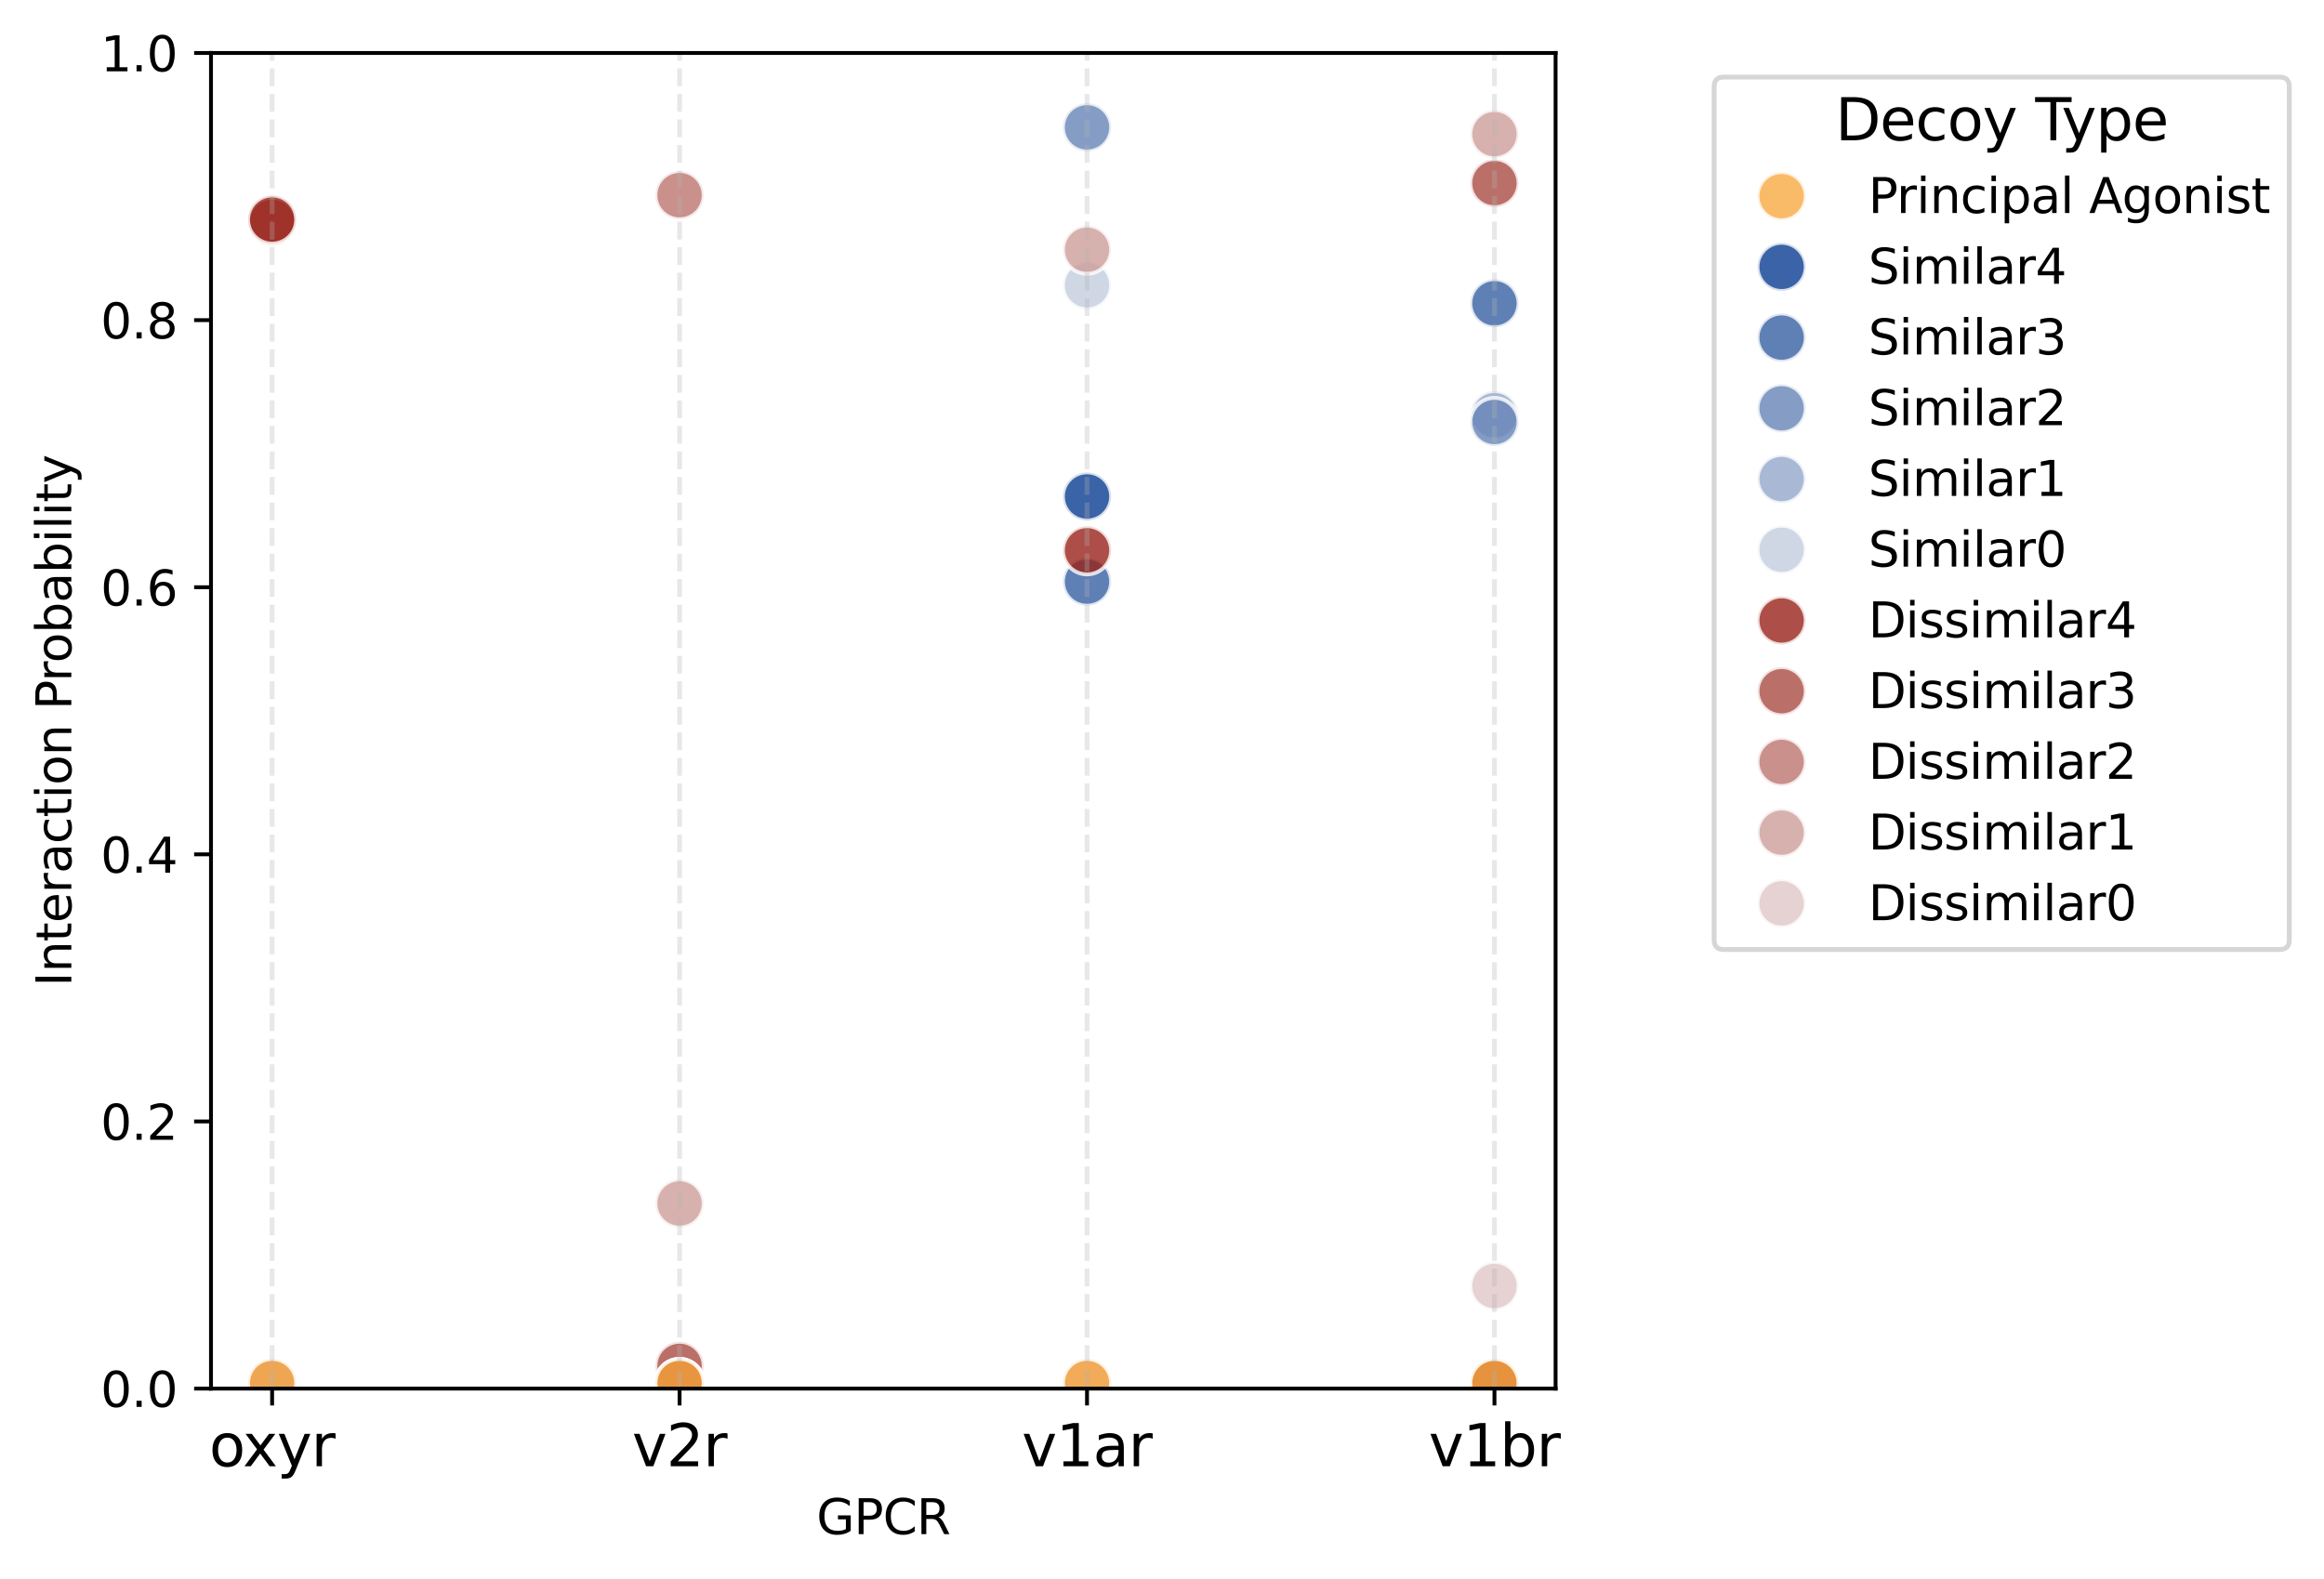<?xml version="1.0" encoding="utf-8" standalone="no"?>
<!DOCTYPE svg PUBLIC "-//W3C//DTD SVG 1.1//EN"
  "http://www.w3.org/Graphics/SVG/1.1/DTD/svg11.dtd">
<svg xmlns:xlink="http://www.w3.org/1999/xlink" width="482.225pt" height="327.691pt" viewBox="0 0 482.225 327.691" xmlns="http://www.w3.org/2000/svg" version="1.1">
 <defs>
  <style type="text/css">*{stroke-linejoin: round; stroke-linecap: butt}</style>
 </defs>
 <g id="figure_1">
  <g id="patch_1">
   <path d="M 0 327.691 
L 482.225 327.691 
L 482.225 0 
L 0 0 
z
" style="fill: #ffffff"/>
  </g>
  <g id="axes_1">
   <g id="patch_2">
    <path d="M 43.781 288.199 
L 322.781 288.199 
L 322.781 10.999 
L 43.781 10.999 
z
" style="fill: #ffffff"/>
   </g>
   <g id="PathCollection_1">
    <defs>
     <path id="C0_0_bfded52b39" d="M 0 5 
C 1.326 5 2.598 4.473 3.536 3.536 
C 4.473 2.598 5 1.326 5 -0 
C 5 -1.326 4.473 -2.598 3.536 -3.536 
C 2.598 -4.473 1.326 -5 0 -5 
C -1.326 -5 -2.598 -4.473 -3.536 -3.536 
C -4.473 -2.598 -5 -1.326 -5 0 
C -5 1.326 -4.473 2.598 -3.536 3.536 
C -2.598 4.473 -1.326 5 0 5 
z
"/>
    </defs>
    <g clip-path="url(#p9a5d3eb325)">
     <use xlink:href="#C0_0_bfded52b39" x="56.463" y="287.043" style="fill: #c3cddd; fill-opacity: 0.8; stroke: #ffffff; stroke-opacity: 0.8; stroke-width: 0.8"/>
    </g>
    <g clip-path="url(#p9a5d3eb325)">
     <use xlink:href="#C0_0_bfded52b39" x="56.463" y="287.042" style="fill: #6785b7; fill-opacity: 0.8; stroke: #ffffff; stroke-opacity: 0.8; stroke-width: 0.8"/>
    </g>
    <g clip-path="url(#p9a5d3eb325)">
     <use xlink:href="#C0_0_bfded52b39" x="56.463" y="287.043" style="fill: #0b3d91; fill-opacity: 0.8; stroke: #ffffff; stroke-opacity: 0.8; stroke-width: 0.8"/>
    </g>
    <g clip-path="url(#p9a5d3eb325)">
     <use xlink:href="#C0_0_bfded52b39" x="56.463" y="287.042" style="fill: #3860a3; fill-opacity: 0.8; stroke: #ffffff; stroke-opacity: 0.8; stroke-width: 0.8"/>
    </g>
    <g clip-path="url(#p9a5d3eb325)">
     <use xlink:href="#C0_0_bfded52b39" x="56.463" y="287.042" style="fill: #94a8ca; fill-opacity: 0.8; stroke: #ffffff; stroke-opacity: 0.8; stroke-width: 0.8"/>
    </g>
    <g clip-path="url(#p9a5d3eb325)">
     <use xlink:href="#C0_0_bfded52b39" x="56.463" y="287.043" style="fill: #dfc7c6; fill-opacity: 0.8; stroke: #ffffff; stroke-opacity: 0.8; stroke-width: 0.8"/>
    </g>
    <g clip-path="url(#p9a5d3eb325)">
     <use xlink:href="#C0_0_bfded52b39" x="56.463" y="287.043" style="fill: #bc7570; fill-opacity: 0.8; stroke: #ffffff; stroke-opacity: 0.8; stroke-width: 0.8"/>
    </g>
    <g clip-path="url(#p9a5d3eb325)">
     <use xlink:href="#C0_0_bfded52b39" x="56.463" y="287.043" style="fill: #cd9d9a; fill-opacity: 0.8; stroke: #ffffff; stroke-opacity: 0.8; stroke-width: 0.8"/>
    </g>
    <g clip-path="url(#p9a5d3eb325)">
     <use xlink:href="#C0_0_bfded52b39" x="56.463" y="46.043" style="fill: #aa4b44; fill-opacity: 0.8; stroke: #ffffff; stroke-opacity: 0.8; stroke-width: 0.8"/>
    </g>
    <g clip-path="url(#p9a5d3eb325)">
     <use xlink:href="#C0_0_bfded52b39" x="56.463" y="45.564" style="fill: #99231b; fill-opacity: 0.8; stroke: #ffffff; stroke-opacity: 0.8; stroke-width: 0.8"/>
    </g>
    <g clip-path="url(#p9a5d3eb325)">
     <use xlink:href="#C0_0_bfded52b39" x="56.463" y="287.043" style="fill: #f9aa43; fill-opacity: 0.8; stroke: #ffffff; stroke-opacity: 0.8; stroke-width: 0.8"/>
    </g>
    <g clip-path="url(#p9a5d3eb325)">
     <use xlink:href="#C0_0_bfded52b39" x="141.009" y="287.042" style="fill: #c3cddd; fill-opacity: 0.8; stroke: #ffffff; stroke-opacity: 0.8; stroke-width: 0.8"/>
    </g>
    <g clip-path="url(#p9a5d3eb325)">
     <use xlink:href="#C0_0_bfded52b39" x="141.009" y="287.037" style="fill: #94a8ca; fill-opacity: 0.8; stroke: #ffffff; stroke-opacity: 0.8; stroke-width: 0.8"/>
    </g>
    <g clip-path="url(#p9a5d3eb325)">
     <use xlink:href="#C0_0_bfded52b39" x="141.009" y="287.042" style="fill: #6785b7; fill-opacity: 0.8; stroke: #ffffff; stroke-opacity: 0.8; stroke-width: 0.8"/>
    </g>
    <g clip-path="url(#p9a5d3eb325)">
     <use xlink:href="#C0_0_bfded52b39" x="141.009" y="287.043" style="fill: #3860a3; fill-opacity: 0.8; stroke: #ffffff; stroke-opacity: 0.8; stroke-width: 0.8"/>
    </g>
    <g clip-path="url(#p9a5d3eb325)">
     <use xlink:href="#C0_0_bfded52b39" x="141.009" y="287.042" style="fill: #0b3d91; fill-opacity: 0.8; stroke: #ffffff; stroke-opacity: 0.8; stroke-width: 0.8"/>
    </g>
    <g clip-path="url(#p9a5d3eb325)">
     <use xlink:href="#C0_0_bfded52b39" x="141.009" y="283.49" style="fill: #aa4b44; fill-opacity: 0.8; stroke: #ffffff; stroke-opacity: 0.8; stroke-width: 0.8"/>
    </g>
    <g clip-path="url(#p9a5d3eb325)">
     <use xlink:href="#C0_0_bfded52b39" x="141.009" y="287.042" style="fill: #dfc7c6; fill-opacity: 0.8; stroke: #ffffff; stroke-opacity: 0.8; stroke-width: 0.8"/>
    </g>
    <g clip-path="url(#p9a5d3eb325)">
     <use xlink:href="#C0_0_bfded52b39" x="141.009" y="287.042" style="fill: #99231b; fill-opacity: 0.8; stroke: #ffffff; stroke-opacity: 0.8; stroke-width: 0.8"/>
    </g>
    <g clip-path="url(#p9a5d3eb325)">
     <use xlink:href="#C0_0_bfded52b39" x="141.009" y="249.778" style="fill: #cd9d9a; fill-opacity: 0.8; stroke: #ffffff; stroke-opacity: 0.8; stroke-width: 0.8"/>
    </g>
    <g clip-path="url(#p9a5d3eb325)">
     <use xlink:href="#C0_0_bfded52b39" x="141.009" y="40.503" style="fill: #bc7570; fill-opacity: 0.8; stroke: #ffffff; stroke-opacity: 0.8; stroke-width: 0.8"/>
    </g>
    <g clip-path="url(#p9a5d3eb325)">
     <use xlink:href="#C0_0_bfded52b39" x="141.009" y="287.043" style="fill: #f9aa43; fill-opacity: 0.8; stroke: #ffffff; stroke-opacity: 0.8; stroke-width: 0.8"/>
    </g>
    <g clip-path="url(#p9a5d3eb325)">
     <use xlink:href="#C0_0_bfded52b39" x="225.554" y="287.043" style="fill: #94a8ca; fill-opacity: 0.8; stroke: #ffffff; stroke-opacity: 0.8; stroke-width: 0.8"/>
    </g>
    <g clip-path="url(#p9a5d3eb325)">
     <use xlink:href="#C0_0_bfded52b39" x="225.554" y="120.714" style="fill: #3860a3; fill-opacity: 0.8; stroke: #ffffff; stroke-opacity: 0.8; stroke-width: 0.8"/>
    </g>
    <g clip-path="url(#p9a5d3eb325)">
     <use xlink:href="#C0_0_bfded52b39" x="225.554" y="59.195" style="fill: #c3cddd; fill-opacity: 0.8; stroke: #ffffff; stroke-opacity: 0.8; stroke-width: 0.8"/>
    </g>
    <g clip-path="url(#p9a5d3eb325)">
     <use xlink:href="#C0_0_bfded52b39" x="225.554" y="26.434" style="fill: #6785b7; fill-opacity: 0.8; stroke: #ffffff; stroke-opacity: 0.8; stroke-width: 0.8"/>
    </g>
    <g clip-path="url(#p9a5d3eb325)">
     <use xlink:href="#C0_0_bfded52b39" x="225.554" y="103.041" style="fill: #0b3d91; fill-opacity: 0.8; stroke: #ffffff; stroke-opacity: 0.8; stroke-width: 0.8"/>
    </g>
    <g clip-path="url(#p9a5d3eb325)">
     <use xlink:href="#C0_0_bfded52b39" x="225.554" y="287.043" style="fill: #bc7570; fill-opacity: 0.8; stroke: #ffffff; stroke-opacity: 0.8; stroke-width: 0.8"/>
    </g>
    <g clip-path="url(#p9a5d3eb325)">
     <use xlink:href="#C0_0_bfded52b39" x="225.554" y="51.828" style="fill: #cd9d9a; fill-opacity: 0.8; stroke: #ffffff; stroke-opacity: 0.8; stroke-width: 0.8"/>
    </g>
    <g clip-path="url(#p9a5d3eb325)">
     <use xlink:href="#C0_0_bfded52b39" x="225.554" y="287.043" style="fill: #aa4b44; fill-opacity: 0.8; stroke: #ffffff; stroke-opacity: 0.8; stroke-width: 0.8"/>
    </g>
    <g clip-path="url(#p9a5d3eb325)">
     <use xlink:href="#C0_0_bfded52b39" x="225.554" y="287.043" style="fill: #dfc7c6; fill-opacity: 0.8; stroke: #ffffff; stroke-opacity: 0.8; stroke-width: 0.8"/>
    </g>
    <g clip-path="url(#p9a5d3eb325)">
     <use xlink:href="#C0_0_bfded52b39" x="225.554" y="114.214" style="fill: #99231b; fill-opacity: 0.8; stroke: #ffffff; stroke-opacity: 0.8; stroke-width: 0.8"/>
    </g>
    <g clip-path="url(#p9a5d3eb325)">
     <use xlink:href="#C0_0_bfded52b39" x="225.554" y="287.043" style="fill: #f9aa43; fill-opacity: 0.8; stroke: #ffffff; stroke-opacity: 0.8; stroke-width: 0.8"/>
    </g>
    <g clip-path="url(#p9a5d3eb325)">
     <use xlink:href="#C0_0_bfded52b39" x="310.099" y="287.043" style="fill: #c3cddd; fill-opacity: 0.8; stroke: #ffffff; stroke-opacity: 0.8; stroke-width: 0.8"/>
    </g>
    <g clip-path="url(#p9a5d3eb325)">
     <use xlink:href="#C0_0_bfded52b39" x="310.099" y="287.041" style="fill: #0b3d91; fill-opacity: 0.8; stroke: #ffffff; stroke-opacity: 0.8; stroke-width: 0.8"/>
    </g>
    <g clip-path="url(#p9a5d3eb325)">
     <use xlink:href="#C0_0_bfded52b39" x="310.099" y="86.159" style="fill: #94a8ca; fill-opacity: 0.8; stroke: #ffffff; stroke-opacity: 0.8; stroke-width: 0.8"/>
    </g>
    <g clip-path="url(#p9a5d3eb325)">
     <use xlink:href="#C0_0_bfded52b39" x="310.099" y="62.947" style="fill: #3860a3; fill-opacity: 0.8; stroke: #ffffff; stroke-opacity: 0.8; stroke-width: 0.8"/>
    </g>
    <g clip-path="url(#p9a5d3eb325)">
     <use xlink:href="#C0_0_bfded52b39" x="310.099" y="87.588" style="fill: #6785b7; fill-opacity: 0.8; stroke: #ffffff; stroke-opacity: 0.8; stroke-width: 0.8"/>
    </g>
    <g clip-path="url(#p9a5d3eb325)">
     <use xlink:href="#C0_0_bfded52b39" x="310.099" y="287.043" style="fill: #bc7570; fill-opacity: 0.8; stroke: #ffffff; stroke-opacity: 0.8; stroke-width: 0.8"/>
    </g>
    <g clip-path="url(#p9a5d3eb325)">
     <use xlink:href="#C0_0_bfded52b39" x="310.099" y="38.005" style="fill: #aa4b44; fill-opacity: 0.8; stroke: #ffffff; stroke-opacity: 0.8; stroke-width: 0.8"/>
    </g>
    <g clip-path="url(#p9a5d3eb325)">
     <use xlink:href="#C0_0_bfded52b39" x="310.099" y="27.835" style="fill: #cd9d9a; fill-opacity: 0.8; stroke: #ffffff; stroke-opacity: 0.8; stroke-width: 0.8"/>
    </g>
    <g clip-path="url(#p9a5d3eb325)">
     <use xlink:href="#C0_0_bfded52b39" x="310.099" y="266.902" style="fill: #dfc7c6; fill-opacity: 0.8; stroke: #ffffff; stroke-opacity: 0.8; stroke-width: 0.8"/>
    </g>
    <g clip-path="url(#p9a5d3eb325)">
     <use xlink:href="#C0_0_bfded52b39" x="310.099" y="287.042" style="fill: #99231b; fill-opacity: 0.8; stroke: #ffffff; stroke-opacity: 0.8; stroke-width: 0.8"/>
    </g>
    <g clip-path="url(#p9a5d3eb325)">
     <use xlink:href="#C0_0_bfded52b39" x="310.099" y="287.043" style="fill: #f9aa43; fill-opacity: 0.8; stroke: #ffffff; stroke-opacity: 0.8; stroke-width: 0.8"/>
    </g>
   </g>
   <g id="matplotlib.axis_1">
    <g id="xtick_1">
     <g id="line2d_1">
      <path d="M 56.463 288.199 
L 56.463 10.999 
" clip-path="url(#p9a5d3eb325)" style="fill: none; stroke-dasharray: 3.7,1.6; stroke-dashoffset: 0; stroke: #b0b0b0; stroke-opacity: 0.3"/>
     </g>
     <g id="line2d_2">
      <defs>
       <path id="ma0ed8af855" d="M 0 0 
L 0 3.5 
" style="stroke: #000000; stroke-width: 0.8"/>
      </defs>
      <g>
       <use xlink:href="#ma0ed8af855" x="56.463" y="288.199" style="stroke: #000000; stroke-width: 0.8"/>
      </g>
     </g>
     <g id="text_1">
      <!-- oxyr -->
      <g transform="translate(43.41 304.317) scale(0.12 -0.12)">
       <defs>
        <path id="DejaVuSans-6f" d="M 1959 3097 
Q 1497 3097 1228 2736 
Q 959 2375 959 1747 
Q 959 1119 1226 758 
Q 1494 397 1959 397 
Q 2419 397 2687 759 
Q 2956 1122 2956 1747 
Q 2956 2369 2687 2733 
Q 2419 3097 1959 3097 
z
M 1959 3584 
Q 2709 3584 3137 3096 
Q 3566 2609 3566 1747 
Q 3566 888 3137 398 
Q 2709 -91 1959 -91 
Q 1206 -91 779 398 
Q 353 888 353 1747 
Q 353 2609 779 3096 
Q 1206 3584 1959 3584 
z
" transform="scale(0.016)"/>
        <path id="DejaVuSans-78" d="M 3513 3500 
L 2247 1797 
L 3578 0 
L 2900 0 
L 1881 1375 
L 863 0 
L 184 0 
L 1544 1831 
L 300 3500 
L 978 3500 
L 1906 2253 
L 2834 3500 
L 3513 3500 
z
" transform="scale(0.016)"/>
        <path id="DejaVuSans-79" d="M 2059 -325 
Q 1816 -950 1584 -1140 
Q 1353 -1331 966 -1331 
L 506 -1331 
L 506 -850 
L 844 -850 
Q 1081 -850 1212 -737 
Q 1344 -625 1503 -206 
L 1606 56 
L 191 3500 
L 800 3500 
L 1894 763 
L 2988 3500 
L 3597 3500 
L 2059 -325 
z
" transform="scale(0.016)"/>
        <path id="DejaVuSans-72" d="M 2631 2963 
Q 2534 3019 2420 3045 
Q 2306 3072 2169 3072 
Q 1681 3072 1420 2755 
Q 1159 2438 1159 1844 
L 1159 0 
L 581 0 
L 581 3500 
L 1159 3500 
L 1159 2956 
Q 1341 3275 1631 3429 
Q 1922 3584 2338 3584 
Q 2397 3584 2469 3576 
Q 2541 3569 2628 3553 
L 2631 2963 
z
" transform="scale(0.016)"/>
       </defs>
       <use xlink:href="#DejaVuSans-6f"/>
       <use xlink:href="#DejaVuSans-78" x="58.057"/>
       <use xlink:href="#DejaVuSans-79" x="117.236"/>
       <use xlink:href="#DejaVuSans-72" x="176.416"/>
      </g>
     </g>
    </g>
    <g id="xtick_2">
     <g id="line2d_3">
      <path d="M 141.009 288.199 
L 141.009 10.999 
" clip-path="url(#p9a5d3eb325)" style="fill: none; stroke-dasharray: 3.7,1.6; stroke-dashoffset: 0; stroke: #b0b0b0; stroke-opacity: 0.3"/>
     </g>
     <g id="line2d_4">
      <g>
       <use xlink:href="#ma0ed8af855" x="141.009" y="288.199" style="stroke: #000000; stroke-width: 0.8"/>
      </g>
     </g>
     <g id="text_2">
      <!-- v2r -->
      <g transform="translate(131.173 304.317) scale(0.12 -0.12)">
       <defs>
        <path id="DejaVuSans-76" d="M 191 3500 
L 800 3500 
L 1894 563 
L 2988 3500 
L 3597 3500 
L 2284 0 
L 1503 0 
L 191 3500 
z
" transform="scale(0.016)"/>
        <path id="DejaVuSans-32" d="M 1228 531 
L 3431 531 
L 3431 0 
L 469 0 
L 469 531 
Q 828 903 1448 1529 
Q 2069 2156 2228 2338 
Q 2531 2678 2651 2914 
Q 2772 3150 2772 3378 
Q 2772 3750 2511 3984 
Q 2250 4219 1831 4219 
Q 1534 4219 1204 4116 
Q 875 4013 500 3803 
L 500 4441 
Q 881 4594 1212 4672 
Q 1544 4750 1819 4750 
Q 2544 4750 2975 4387 
Q 3406 4025 3406 3419 
Q 3406 3131 3298 2873 
Q 3191 2616 2906 2266 
Q 2828 2175 2409 1742 
Q 1991 1309 1228 531 
z
" transform="scale(0.016)"/>
       </defs>
       <use xlink:href="#DejaVuSans-76"/>
       <use xlink:href="#DejaVuSans-32" x="59.18"/>
       <use xlink:href="#DejaVuSans-72" x="122.803"/>
      </g>
     </g>
    </g>
    <g id="xtick_3">
     <g id="line2d_5">
      <path d="M 225.554 288.199 
L 225.554 10.999 
" clip-path="url(#p9a5d3eb325)" style="fill: none; stroke-dasharray: 3.7,1.6; stroke-dashoffset: 0; stroke: #b0b0b0; stroke-opacity: 0.3"/>
     </g>
     <g id="line2d_6">
      <g>
       <use xlink:href="#ma0ed8af855" x="225.554" y="288.199" style="stroke: #000000; stroke-width: 0.8"/>
      </g>
     </g>
     <g id="text_3">
      <!-- v1ar -->
      <g transform="translate(212.042 304.317) scale(0.12 -0.12)">
       <defs>
        <path id="DejaVuSans-31" d="M 794 531 
L 1825 531 
L 1825 4091 
L 703 3866 
L 703 4441 
L 1819 4666 
L 2450 4666 
L 2450 531 
L 3481 531 
L 3481 0 
L 794 0 
L 794 531 
z
" transform="scale(0.016)"/>
        <path id="DejaVuSans-61" d="M 2194 1759 
Q 1497 1759 1228 1600 
Q 959 1441 959 1056 
Q 959 750 1161 570 
Q 1363 391 1709 391 
Q 2188 391 2477 730 
Q 2766 1069 2766 1631 
L 2766 1759 
L 2194 1759 
z
M 3341 1997 
L 3341 0 
L 2766 0 
L 2766 531 
Q 2569 213 2275 61 
Q 1981 -91 1556 -91 
Q 1019 -91 701 211 
Q 384 513 384 1019 
Q 384 1609 779 1909 
Q 1175 2209 1959 2209 
L 2766 2209 
L 2766 2266 
Q 2766 2663 2505 2880 
Q 2244 3097 1772 3097 
Q 1472 3097 1187 3025 
Q 903 2953 641 2809 
L 641 3341 
Q 956 3463 1253 3523 
Q 1550 3584 1831 3584 
Q 2591 3584 2966 3190 
Q 3341 2797 3341 1997 
z
" transform="scale(0.016)"/>
       </defs>
       <use xlink:href="#DejaVuSans-76"/>
       <use xlink:href="#DejaVuSans-31" x="59.18"/>
       <use xlink:href="#DejaVuSans-61" x="122.803"/>
       <use xlink:href="#DejaVuSans-72" x="184.082"/>
      </g>
     </g>
    </g>
    <g id="xtick_4">
     <g id="line2d_7">
      <path d="M 310.099 288.199 
L 310.099 10.999 
" clip-path="url(#p9a5d3eb325)" style="fill: none; stroke-dasharray: 3.7,1.6; stroke-dashoffset: 0; stroke: #b0b0b0; stroke-opacity: 0.3"/>
     </g>
     <g id="line2d_8">
      <g>
       <use xlink:href="#ma0ed8af855" x="310.099" y="288.199" style="stroke: #000000; stroke-width: 0.8"/>
      </g>
     </g>
     <g id="text_4">
      <!-- v1br -->
      <g transform="translate(296.455 304.317) scale(0.12 -0.12)">
       <defs>
        <path id="DejaVuSans-62" d="M 3116 1747 
Q 3116 2381 2855 2742 
Q 2594 3103 2138 3103 
Q 1681 3103 1420 2742 
Q 1159 2381 1159 1747 
Q 1159 1113 1420 752 
Q 1681 391 2138 391 
Q 2594 391 2855 752 
Q 3116 1113 3116 1747 
z
M 1159 2969 
Q 1341 3281 1617 3432 
Q 1894 3584 2278 3584 
Q 2916 3584 3314 3078 
Q 3713 2572 3713 1747 
Q 3713 922 3314 415 
Q 2916 -91 2278 -91 
Q 1894 -91 1617 61 
Q 1341 213 1159 525 
L 1159 0 
L 581 0 
L 581 4863 
L 1159 4863 
L 1159 2969 
z
" transform="scale(0.016)"/>
       </defs>
       <use xlink:href="#DejaVuSans-76"/>
       <use xlink:href="#DejaVuSans-31" x="59.18"/>
       <use xlink:href="#DejaVuSans-62" x="122.803"/>
       <use xlink:href="#DejaVuSans-72" x="186.279"/>
      </g>
     </g>
    </g>
    <g id="text_5">
     <!-- GPCR -->
     <g transform="translate(169.427 318.411) scale(0.1 -0.1)">
      <defs>
       <path id="DejaVuSans-47" d="M 3809 666 
L 3809 1919 
L 2778 1919 
L 2778 2438 
L 4434 2438 
L 4434 434 
Q 4069 175 3628 42 
Q 3188 -91 2688 -91 
Q 1594 -91 976 548 
Q 359 1188 359 2328 
Q 359 3472 976 4111 
Q 1594 4750 2688 4750 
Q 3144 4750 3555 4637 
Q 3966 4525 4313 4306 
L 4313 3634 
Q 3963 3931 3569 4081 
Q 3175 4231 2741 4231 
Q 1884 4231 1454 3753 
Q 1025 3275 1025 2328 
Q 1025 1384 1454 906 
Q 1884 428 2741 428 
Q 3075 428 3337 486 
Q 3600 544 3809 666 
z
" transform="scale(0.016)"/>
       <path id="DejaVuSans-50" d="M 1259 4147 
L 1259 2394 
L 2053 2394 
Q 2494 2394 2734 2622 
Q 2975 2850 2975 3272 
Q 2975 3691 2734 3919 
Q 2494 4147 2053 4147 
L 1259 4147 
z
M 628 4666 
L 2053 4666 
Q 2838 4666 3239 4311 
Q 3641 3956 3641 3272 
Q 3641 2581 3239 2228 
Q 2838 1875 2053 1875 
L 1259 1875 
L 1259 0 
L 628 0 
L 628 4666 
z
" transform="scale(0.016)"/>
       <path id="DejaVuSans-43" d="M 4122 4306 
L 4122 3641 
Q 3803 3938 3442 4084 
Q 3081 4231 2675 4231 
Q 1875 4231 1450 3742 
Q 1025 3253 1025 2328 
Q 1025 1406 1450 917 
Q 1875 428 2675 428 
Q 3081 428 3442 575 
Q 3803 722 4122 1019 
L 4122 359 
Q 3791 134 3420 21 
Q 3050 -91 2638 -91 
Q 1578 -91 968 557 
Q 359 1206 359 2328 
Q 359 3453 968 4101 
Q 1578 4750 2638 4750 
Q 3056 4750 3426 4639 
Q 3797 4528 4122 4306 
z
" transform="scale(0.016)"/>
       <path id="DejaVuSans-52" d="M 2841 2188 
Q 3044 2119 3236 1894 
Q 3428 1669 3622 1275 
L 4263 0 
L 3584 0 
L 2988 1197 
Q 2756 1666 2539 1819 
Q 2322 1972 1947 1972 
L 1259 1972 
L 1259 0 
L 628 0 
L 628 4666 
L 2053 4666 
Q 2853 4666 3247 4331 
Q 3641 3997 3641 3322 
Q 3641 2881 3436 2590 
Q 3231 2300 2841 2188 
z
M 1259 4147 
L 1259 2491 
L 2053 2491 
Q 2509 2491 2742 2702 
Q 2975 2913 2975 3322 
Q 2975 3731 2742 3939 
Q 2509 4147 2053 4147 
L 1259 4147 
z
" transform="scale(0.016)"/>
      </defs>
      <use xlink:href="#DejaVuSans-47"/>
      <use xlink:href="#DejaVuSans-50" x="77.49"/>
      <use xlink:href="#DejaVuSans-43" x="137.793"/>
      <use xlink:href="#DejaVuSans-52" x="207.617"/>
     </g>
    </g>
   </g>
   <g id="matplotlib.axis_2">
    <g id="ytick_1">
     <g id="line2d_9">
      <defs>
       <path id="mb0d26cd34f" d="M 0 0 
L -3.5 0 
" style="stroke: #000000; stroke-width: 0.8"/>
      </defs>
      <g>
       <use xlink:href="#mb0d26cd34f" x="43.781" y="288.199" style="stroke: #000000; stroke-width: 0.8"/>
      </g>
     </g>
     <g id="text_6">
      <!-- 0.0 -->
      <g transform="translate(20.878 291.998) scale(0.1 -0.1)">
       <defs>
        <path id="DejaVuSans-30" d="M 2034 4250 
Q 1547 4250 1301 3770 
Q 1056 3291 1056 2328 
Q 1056 1369 1301 889 
Q 1547 409 2034 409 
Q 2525 409 2770 889 
Q 3016 1369 3016 2328 
Q 3016 3291 2770 3770 
Q 2525 4250 2034 4250 
z
M 2034 4750 
Q 2819 4750 3233 4129 
Q 3647 3509 3647 2328 
Q 3647 1150 3233 529 
Q 2819 -91 2034 -91 
Q 1250 -91 836 529 
Q 422 1150 422 2328 
Q 422 3509 836 4129 
Q 1250 4750 2034 4750 
z
" transform="scale(0.016)"/>
        <path id="DejaVuSans-2e" d="M 684 794 
L 1344 794 
L 1344 0 
L 684 0 
L 684 794 
z
" transform="scale(0.016)"/>
       </defs>
       <use xlink:href="#DejaVuSans-30"/>
       <use xlink:href="#DejaVuSans-2e" x="63.623"/>
       <use xlink:href="#DejaVuSans-30" x="95.41"/>
      </g>
     </g>
    </g>
    <g id="ytick_2">
     <g id="line2d_10">
      <g>
       <use xlink:href="#mb0d26cd34f" x="43.781" y="232.759" style="stroke: #000000; stroke-width: 0.8"/>
      </g>
     </g>
     <g id="text_7">
      <!-- 0.2 -->
      <g transform="translate(20.878 236.558) scale(0.1 -0.1)">
       <use xlink:href="#DejaVuSans-30"/>
       <use xlink:href="#DejaVuSans-2e" x="63.623"/>
       <use xlink:href="#DejaVuSans-32" x="95.41"/>
      </g>
     </g>
    </g>
    <g id="ytick_3">
     <g id="line2d_11">
      <g>
       <use xlink:href="#mb0d26cd34f" x="43.781" y="177.319" style="stroke: #000000; stroke-width: 0.8"/>
      </g>
     </g>
     <g id="text_8">
      <!-- 0.4 -->
      <g transform="translate(20.878 181.118) scale(0.1 -0.1)">
       <defs>
        <path id="DejaVuSans-34" d="M 2419 4116 
L 825 1625 
L 2419 1625 
L 2419 4116 
z
M 2253 4666 
L 3047 4666 
L 3047 1625 
L 3713 1625 
L 3713 1100 
L 3047 1100 
L 3047 0 
L 2419 0 
L 2419 1100 
L 313 1100 
L 313 1709 
L 2253 4666 
z
" transform="scale(0.016)"/>
       </defs>
       <use xlink:href="#DejaVuSans-30"/>
       <use xlink:href="#DejaVuSans-2e" x="63.623"/>
       <use xlink:href="#DejaVuSans-34" x="95.41"/>
      </g>
     </g>
    </g>
    <g id="ytick_4">
     <g id="line2d_12">
      <g>
       <use xlink:href="#mb0d26cd34f" x="43.781" y="121.879" style="stroke: #000000; stroke-width: 0.8"/>
      </g>
     </g>
     <g id="text_9">
      <!-- 0.6 -->
      <g transform="translate(20.878 125.678) scale(0.1 -0.1)">
       <defs>
        <path id="DejaVuSans-36" d="M 2113 2584 
Q 1688 2584 1439 2293 
Q 1191 2003 1191 1497 
Q 1191 994 1439 701 
Q 1688 409 2113 409 
Q 2538 409 2786 701 
Q 3034 994 3034 1497 
Q 3034 2003 2786 2293 
Q 2538 2584 2113 2584 
z
M 3366 4563 
L 3366 3988 
Q 3128 4100 2886 4159 
Q 2644 4219 2406 4219 
Q 1781 4219 1451 3797 
Q 1122 3375 1075 2522 
Q 1259 2794 1537 2939 
Q 1816 3084 2150 3084 
Q 2853 3084 3261 2657 
Q 3669 2231 3669 1497 
Q 3669 778 3244 343 
Q 2819 -91 2113 -91 
Q 1303 -91 875 529 
Q 447 1150 447 2328 
Q 447 3434 972 4092 
Q 1497 4750 2381 4750 
Q 2619 4750 2861 4703 
Q 3103 4656 3366 4563 
z
" transform="scale(0.016)"/>
       </defs>
       <use xlink:href="#DejaVuSans-30"/>
       <use xlink:href="#DejaVuSans-2e" x="63.623"/>
       <use xlink:href="#DejaVuSans-36" x="95.41"/>
      </g>
     </g>
    </g>
    <g id="ytick_5">
     <g id="line2d_13">
      <g>
       <use xlink:href="#mb0d26cd34f" x="43.781" y="66.439" style="stroke: #000000; stroke-width: 0.8"/>
      </g>
     </g>
     <g id="text_10">
      <!-- 0.8 -->
      <g transform="translate(20.878 70.238) scale(0.1 -0.1)">
       <defs>
        <path id="DejaVuSans-38" d="M 2034 2216 
Q 1584 2216 1326 1975 
Q 1069 1734 1069 1313 
Q 1069 891 1326 650 
Q 1584 409 2034 409 
Q 2484 409 2743 651 
Q 3003 894 3003 1313 
Q 3003 1734 2745 1975 
Q 2488 2216 2034 2216 
z
M 1403 2484 
Q 997 2584 770 2862 
Q 544 3141 544 3541 
Q 544 4100 942 4425 
Q 1341 4750 2034 4750 
Q 2731 4750 3128 4425 
Q 3525 4100 3525 3541 
Q 3525 3141 3298 2862 
Q 3072 2584 2669 2484 
Q 3125 2378 3379 2068 
Q 3634 1759 3634 1313 
Q 3634 634 3220 271 
Q 2806 -91 2034 -91 
Q 1263 -91 848 271 
Q 434 634 434 1313 
Q 434 1759 690 2068 
Q 947 2378 1403 2484 
z
M 1172 3481 
Q 1172 3119 1398 2916 
Q 1625 2713 2034 2713 
Q 2441 2713 2670 2916 
Q 2900 3119 2900 3481 
Q 2900 3844 2670 4047 
Q 2441 4250 2034 4250 
Q 1625 4250 1398 4047 
Q 1172 3844 1172 3481 
z
" transform="scale(0.016)"/>
       </defs>
       <use xlink:href="#DejaVuSans-30"/>
       <use xlink:href="#DejaVuSans-2e" x="63.623"/>
       <use xlink:href="#DejaVuSans-38" x="95.41"/>
      </g>
     </g>
    </g>
    <g id="ytick_6">
     <g id="line2d_14">
      <g>
       <use xlink:href="#mb0d26cd34f" x="43.781" y="10.999" style="stroke: #000000; stroke-width: 0.8"/>
      </g>
     </g>
     <g id="text_11">
      <!-- 1.0 -->
      <g transform="translate(20.878 14.798) scale(0.1 -0.1)">
       <use xlink:href="#DejaVuSans-31"/>
       <use xlink:href="#DejaVuSans-2e" x="63.623"/>
       <use xlink:href="#DejaVuSans-30" x="95.41"/>
      </g>
     </g>
    </g>
    <g id="text_12">
     <!-- Interaction Probability -->
     <g transform="translate(14.798 204.744) rotate(-90) scale(0.1 -0.1)">
      <defs>
       <path id="DejaVuSans-49" d="M 628 4666 
L 1259 4666 
L 1259 0 
L 628 0 
L 628 4666 
z
" transform="scale(0.016)"/>
       <path id="DejaVuSans-6e" d="M 3513 2113 
L 3513 0 
L 2938 0 
L 2938 2094 
Q 2938 2591 2744 2837 
Q 2550 3084 2163 3084 
Q 1697 3084 1428 2787 
Q 1159 2491 1159 1978 
L 1159 0 
L 581 0 
L 581 3500 
L 1159 3500 
L 1159 2956 
Q 1366 3272 1645 3428 
Q 1925 3584 2291 3584 
Q 2894 3584 3203 3211 
Q 3513 2838 3513 2113 
z
" transform="scale(0.016)"/>
       <path id="DejaVuSans-74" d="M 1172 4494 
L 1172 3500 
L 2356 3500 
L 2356 3053 
L 1172 3053 
L 1172 1153 
Q 1172 725 1289 603 
Q 1406 481 1766 481 
L 2356 481 
L 2356 0 
L 1766 0 
Q 1100 0 847 248 
Q 594 497 594 1153 
L 594 3053 
L 172 3053 
L 172 3500 
L 594 3500 
L 594 4494 
L 1172 4494 
z
" transform="scale(0.016)"/>
       <path id="DejaVuSans-65" d="M 3597 1894 
L 3597 1613 
L 953 1613 
Q 991 1019 1311 708 
Q 1631 397 2203 397 
Q 2534 397 2845 478 
Q 3156 559 3463 722 
L 3463 178 
Q 3153 47 2828 -22 
Q 2503 -91 2169 -91 
Q 1331 -91 842 396 
Q 353 884 353 1716 
Q 353 2575 817 3079 
Q 1281 3584 2069 3584 
Q 2775 3584 3186 3129 
Q 3597 2675 3597 1894 
z
M 3022 2063 
Q 3016 2534 2758 2815 
Q 2500 3097 2075 3097 
Q 1594 3097 1305 2825 
Q 1016 2553 972 2059 
L 3022 2063 
z
" transform="scale(0.016)"/>
       <path id="DejaVuSans-63" d="M 3122 3366 
L 3122 2828 
Q 2878 2963 2633 3030 
Q 2388 3097 2138 3097 
Q 1578 3097 1268 2742 
Q 959 2388 959 1747 
Q 959 1106 1268 751 
Q 1578 397 2138 397 
Q 2388 397 2633 464 
Q 2878 531 3122 666 
L 3122 134 
Q 2881 22 2623 -34 
Q 2366 -91 2075 -91 
Q 1284 -91 818 406 
Q 353 903 353 1747 
Q 353 2603 823 3093 
Q 1294 3584 2113 3584 
Q 2378 3584 2631 3529 
Q 2884 3475 3122 3366 
z
" transform="scale(0.016)"/>
       <path id="DejaVuSans-69" d="M 603 3500 
L 1178 3500 
L 1178 0 
L 603 0 
L 603 3500 
z
M 603 4863 
L 1178 4863 
L 1178 4134 
L 603 4134 
L 603 4863 
z
" transform="scale(0.016)"/>
       <path id="DejaVuSans-20" transform="scale(0.016)"/>
       <path id="DejaVuSans-6c" d="M 603 4863 
L 1178 4863 
L 1178 0 
L 603 0 
L 603 4863 
z
" transform="scale(0.016)"/>
      </defs>
      <use xlink:href="#DejaVuSans-49"/>
      <use xlink:href="#DejaVuSans-6e" x="29.492"/>
      <use xlink:href="#DejaVuSans-74" x="92.871"/>
      <use xlink:href="#DejaVuSans-65" x="132.08"/>
      <use xlink:href="#DejaVuSans-72" x="193.604"/>
      <use xlink:href="#DejaVuSans-61" x="234.717"/>
      <use xlink:href="#DejaVuSans-63" x="295.996"/>
      <use xlink:href="#DejaVuSans-74" x="350.977"/>
      <use xlink:href="#DejaVuSans-69" x="390.186"/>
      <use xlink:href="#DejaVuSans-6f" x="417.969"/>
      <use xlink:href="#DejaVuSans-6e" x="479.15"/>
      <use xlink:href="#DejaVuSans-20" x="542.529"/>
      <use xlink:href="#DejaVuSans-50" x="574.316"/>
      <use xlink:href="#DejaVuSans-72" x="632.869"/>
      <use xlink:href="#DejaVuSans-6f" x="671.732"/>
      <use xlink:href="#DejaVuSans-62" x="732.914"/>
      <use xlink:href="#DejaVuSans-61" x="796.391"/>
      <use xlink:href="#DejaVuSans-62" x="857.67"/>
      <use xlink:href="#DejaVuSans-69" x="921.146"/>
      <use xlink:href="#DejaVuSans-6c" x="948.93"/>
      <use xlink:href="#DejaVuSans-69" x="976.713"/>
      <use xlink:href="#DejaVuSans-74" x="1004.496"/>
      <use xlink:href="#DejaVuSans-79" x="1043.705"/>
     </g>
    </g>
   </g>
   <g id="line2d_15"/>
   <g id="line2d_16"/>
   <g id="line2d_17"/>
   <g id="line2d_18"/>
   <g id="line2d_19"/>
   <g id="line2d_20"/>
   <g id="line2d_21"/>
   <g id="line2d_22"/>
   <g id="line2d_23"/>
   <g id="line2d_24"/>
   <g id="line2d_25"/>
   <g id="patch_3">
    <path d="M 43.781 288.199 
L 43.781 10.999 
" style="fill: none; stroke: #000000; stroke-width: 0.8; stroke-linejoin: miter; stroke-linecap: square"/>
   </g>
   <g id="patch_4">
    <path d="M 322.781 288.199 
L 322.781 10.999 
" style="fill: none; stroke: #000000; stroke-width: 0.8; stroke-linejoin: miter; stroke-linecap: square"/>
   </g>
   <g id="patch_5">
    <path d="M 43.781 288.199 
L 322.781 288.199 
" style="fill: none; stroke: #000000; stroke-width: 0.8; stroke-linejoin: miter; stroke-linecap: square"/>
   </g>
   <g id="patch_6">
    <path d="M 43.781 10.999 
L 322.781 10.999 
" style="fill: none; stroke: #000000; stroke-width: 0.8; stroke-linejoin: miter; stroke-linecap: square"/>
   </g>
   <g id="legend_1">
    <g id="patch_7">
     <path d="M 357.681 197.072 
L 473.025 197.072 
Q 475.025 197.072 475.025 195.072 
L 475.025 17.999 
Q 475.025 15.999 473.025 15.999 
L 357.681 15.999 
Q 355.681 15.999 355.681 17.999 
L 355.681 195.072 
Q 355.681 197.072 357.681 197.072 
z
" style="fill: #ffffff; opacity: 0.8; stroke: #cccccc; stroke-linejoin: miter"/>
    </g>
    <g id="text_13">
     <!-- Decoy Type -->
     <g transform="translate(380.833 29.117) scale(0.12 -0.12)">
      <defs>
       <path id="DejaVuSans-44" d="M 1259 4147 
L 1259 519 
L 2022 519 
Q 2988 519 3436 956 
Q 3884 1394 3884 2338 
Q 3884 3275 3436 3711 
Q 2988 4147 2022 4147 
L 1259 4147 
z
M 628 4666 
L 1925 4666 
Q 3281 4666 3915 4102 
Q 4550 3538 4550 2338 
Q 4550 1131 3912 565 
Q 3275 0 1925 0 
L 628 0 
L 628 4666 
z
" transform="scale(0.016)"/>
       <path id="DejaVuSans-54" d="M -19 4666 
L 3928 4666 
L 3928 4134 
L 2272 4134 
L 2272 0 
L 1638 0 
L 1638 4134 
L -19 4134 
L -19 4666 
z
" transform="scale(0.016)"/>
       <path id="DejaVuSans-70" d="M 1159 525 
L 1159 -1331 
L 581 -1331 
L 581 3500 
L 1159 3500 
L 1159 2969 
Q 1341 3281 1617 3432 
Q 1894 3584 2278 3584 
Q 2916 3584 3314 3078 
Q 3713 2572 3713 1747 
Q 3713 922 3314 415 
Q 2916 -91 2278 -91 
Q 1894 -91 1617 61 
Q 1341 213 1159 525 
z
M 3116 1747 
Q 3116 2381 2855 2742 
Q 2594 3103 2138 3103 
Q 1681 3103 1420 2742 
Q 1159 2381 1159 1747 
Q 1159 1113 1420 752 
Q 1681 391 2138 391 
Q 2594 391 2855 752 
Q 3116 1113 3116 1747 
z
" transform="scale(0.016)"/>
      </defs>
      <use xlink:href="#DejaVuSans-44"/>
      <use xlink:href="#DejaVuSans-65" x="77.002"/>
      <use xlink:href="#DejaVuSans-63" x="138.525"/>
      <use xlink:href="#DejaVuSans-6f" x="193.506"/>
      <use xlink:href="#DejaVuSans-79" x="254.688"/>
      <use xlink:href="#DejaVuSans-20" x="313.867"/>
      <use xlink:href="#DejaVuSans-54" x="345.654"/>
      <use xlink:href="#DejaVuSans-79" x="391.113"/>
      <use xlink:href="#DejaVuSans-70" x="450.293"/>
      <use xlink:href="#DejaVuSans-65" x="513.77"/>
     </g>
    </g>
    <g id="line2d_26">
     <defs>
      <path id="m1b2c60aaa1" d="M 0 5 
C 1.326 5 2.598 4.473 3.536 3.536 
C 4.473 2.598 5 1.326 5 0 
C 5 -1.326 4.473 -2.598 3.536 -3.536 
C 2.598 -4.473 1.326 -5 0 -5 
C -1.326 -5 -2.598 -4.473 -3.536 -3.536 
C -4.473 -2.598 -5 -1.326 -5 0 
C -5 1.326 -4.473 2.598 -3.536 3.536 
C -2.598 4.473 -1.326 5 0 5 
z
" style="stroke: #ffffff; stroke-opacity: 0.8; stroke-width: 0.8"/>
     </defs>
     <g>
      <use xlink:href="#m1b2c60aaa1" x="369.681" y="40.711" style="fill: #f9aa43; fill-opacity: 0.8; stroke: #ffffff; stroke-opacity: 0.8; stroke-width: 0.8"/>
     </g>
    </g>
    <g id="text_14">
     <!-- Principal Agonist -->
     <g transform="translate(387.681 44.211) scale(0.1 -0.1)">
      <defs>
       <path id="DejaVuSans-41" d="M 2188 4044 
L 1331 1722 
L 3047 1722 
L 2188 4044 
z
M 1831 4666 
L 2547 4666 
L 4325 0 
L 3669 0 
L 3244 1197 
L 1141 1197 
L 716 0 
L 50 0 
L 1831 4666 
z
" transform="scale(0.016)"/>
       <path id="DejaVuSans-67" d="M 2906 1791 
Q 2906 2416 2648 2759 
Q 2391 3103 1925 3103 
Q 1463 3103 1205 2759 
Q 947 2416 947 1791 
Q 947 1169 1205 825 
Q 1463 481 1925 481 
Q 2391 481 2648 825 
Q 2906 1169 2906 1791 
z
M 3481 434 
Q 3481 -459 3084 -895 
Q 2688 -1331 1869 -1331 
Q 1566 -1331 1297 -1286 
Q 1028 -1241 775 -1147 
L 775 -588 
Q 1028 -725 1275 -790 
Q 1522 -856 1778 -856 
Q 2344 -856 2625 -561 
Q 2906 -266 2906 331 
L 2906 616 
Q 2728 306 2450 153 
Q 2172 0 1784 0 
Q 1141 0 747 490 
Q 353 981 353 1791 
Q 353 2603 747 3093 
Q 1141 3584 1784 3584 
Q 2172 3584 2450 3431 
Q 2728 3278 2906 2969 
L 2906 3500 
L 3481 3500 
L 3481 434 
z
" transform="scale(0.016)"/>
       <path id="DejaVuSans-73" d="M 2834 3397 
L 2834 2853 
Q 2591 2978 2328 3040 
Q 2066 3103 1784 3103 
Q 1356 3103 1142 2972 
Q 928 2841 928 2578 
Q 928 2378 1081 2264 
Q 1234 2150 1697 2047 
L 1894 2003 
Q 2506 1872 2764 1633 
Q 3022 1394 3022 966 
Q 3022 478 2636 193 
Q 2250 -91 1575 -91 
Q 1294 -91 989 -36 
Q 684 19 347 128 
L 347 722 
Q 666 556 975 473 
Q 1284 391 1588 391 
Q 1994 391 2212 530 
Q 2431 669 2431 922 
Q 2431 1156 2273 1281 
Q 2116 1406 1581 1522 
L 1381 1569 
Q 847 1681 609 1914 
Q 372 2147 372 2553 
Q 372 3047 722 3315 
Q 1072 3584 1716 3584 
Q 2034 3584 2315 3537 
Q 2597 3491 2834 3397 
z
" transform="scale(0.016)"/>
      </defs>
      <use xlink:href="#DejaVuSans-50"/>
      <use xlink:href="#DejaVuSans-72" x="58.553"/>
      <use xlink:href="#DejaVuSans-69" x="99.666"/>
      <use xlink:href="#DejaVuSans-6e" x="127.449"/>
      <use xlink:href="#DejaVuSans-63" x="190.828"/>
      <use xlink:href="#DejaVuSans-69" x="245.809"/>
      <use xlink:href="#DejaVuSans-70" x="273.592"/>
      <use xlink:href="#DejaVuSans-61" x="337.068"/>
      <use xlink:href="#DejaVuSans-6c" x="398.348"/>
      <use xlink:href="#DejaVuSans-20" x="426.131"/>
      <use xlink:href="#DejaVuSans-41" x="457.918"/>
      <use xlink:href="#DejaVuSans-67" x="526.326"/>
      <use xlink:href="#DejaVuSans-6f" x="589.803"/>
      <use xlink:href="#DejaVuSans-6e" x="650.984"/>
      <use xlink:href="#DejaVuSans-69" x="714.363"/>
      <use xlink:href="#DejaVuSans-73" x="742.146"/>
      <use xlink:href="#DejaVuSans-74" x="794.246"/>
     </g>
    </g>
    <g id="line2d_27">
     <defs>
      <path id="m796b5614b0" d="M 0 5 
C 1.326 5 2.598 4.473 3.536 3.536 
C 4.473 2.598 5 1.326 5 0 
C 5 -1.326 4.473 -2.598 3.536 -3.536 
C 2.598 -4.473 1.326 -5 0 -5 
C -1.326 -5 -2.598 -4.473 -3.536 -3.536 
C -4.473 -2.598 -5 -1.326 -5 0 
C -5 1.326 -4.473 2.598 -3.536 3.536 
C -2.598 4.473 -1.326 5 0 5 
z
" style="stroke: #ffffff; stroke-opacity: 0.8; stroke-width: 0.8"/>
     </defs>
     <g>
      <use xlink:href="#m796b5614b0" x="369.681" y="55.39" style="fill: #0b3d91; fill-opacity: 0.8; stroke: #ffffff; stroke-opacity: 0.8; stroke-width: 0.8"/>
     </g>
    </g>
    <g id="text_15">
     <!-- Similar4 -->
     <g transform="translate(387.681 58.89) scale(0.1 -0.1)">
      <defs>
       <path id="DejaVuSans-53" d="M 3425 4513 
L 3425 3897 
Q 3066 4069 2747 4153 
Q 2428 4238 2131 4238 
Q 1616 4238 1336 4038 
Q 1056 3838 1056 3469 
Q 1056 3159 1242 3001 
Q 1428 2844 1947 2747 
L 2328 2669 
Q 3034 2534 3370 2195 
Q 3706 1856 3706 1288 
Q 3706 609 3251 259 
Q 2797 -91 1919 -91 
Q 1588 -91 1214 -16 
Q 841 59 441 206 
L 441 856 
Q 825 641 1194 531 
Q 1563 422 1919 422 
Q 2459 422 2753 634 
Q 3047 847 3047 1241 
Q 3047 1584 2836 1778 
Q 2625 1972 2144 2069 
L 1759 2144 
Q 1053 2284 737 2584 
Q 422 2884 422 3419 
Q 422 4038 858 4394 
Q 1294 4750 2059 4750 
Q 2388 4750 2728 4690 
Q 3069 4631 3425 4513 
z
" transform="scale(0.016)"/>
       <path id="DejaVuSans-6d" d="M 3328 2828 
Q 3544 3216 3844 3400 
Q 4144 3584 4550 3584 
Q 5097 3584 5394 3201 
Q 5691 2819 5691 2113 
L 5691 0 
L 5113 0 
L 5113 2094 
Q 5113 2597 4934 2840 
Q 4756 3084 4391 3084 
Q 3944 3084 3684 2787 
Q 3425 2491 3425 1978 
L 3425 0 
L 2847 0 
L 2847 2094 
Q 2847 2600 2669 2842 
Q 2491 3084 2119 3084 
Q 1678 3084 1418 2786 
Q 1159 2488 1159 1978 
L 1159 0 
L 581 0 
L 581 3500 
L 1159 3500 
L 1159 2956 
Q 1356 3278 1631 3431 
Q 1906 3584 2284 3584 
Q 2666 3584 2933 3390 
Q 3200 3197 3328 2828 
z
" transform="scale(0.016)"/>
      </defs>
      <use xlink:href="#DejaVuSans-53"/>
      <use xlink:href="#DejaVuSans-69" x="63.477"/>
      <use xlink:href="#DejaVuSans-6d" x="91.26"/>
      <use xlink:href="#DejaVuSans-69" x="188.672"/>
      <use xlink:href="#DejaVuSans-6c" x="216.455"/>
      <use xlink:href="#DejaVuSans-61" x="244.238"/>
      <use xlink:href="#DejaVuSans-72" x="305.518"/>
      <use xlink:href="#DejaVuSans-34" x="346.631"/>
     </g>
    </g>
    <g id="line2d_28">
     <defs>
      <path id="m6dfb79ced3" d="M 0 5 
C 1.326 5 2.598 4.473 3.536 3.536 
C 4.473 2.598 5 1.326 5 0 
C 5 -1.326 4.473 -2.598 3.536 -3.536 
C 2.598 -4.473 1.326 -5 0 -5 
C -1.326 -5 -2.598 -4.473 -3.536 -3.536 
C -4.473 -2.598 -5 -1.326 -5 0 
C -5 1.326 -4.473 2.598 -3.536 3.536 
C -2.598 4.473 -1.326 5 0 5 
z
" style="stroke: #ffffff; stroke-opacity: 0.8; stroke-width: 0.8"/>
     </defs>
     <g>
      <use xlink:href="#m6dfb79ced3" x="369.681" y="70.068" style="fill: #3860a3; fill-opacity: 0.8; stroke: #ffffff; stroke-opacity: 0.8; stroke-width: 0.8"/>
     </g>
    </g>
    <g id="text_16">
     <!-- Similar3 -->
     <g transform="translate(387.681 73.568) scale(0.1 -0.1)">
      <defs>
       <path id="DejaVuSans-33" d="M 2597 2516 
Q 3050 2419 3304 2112 
Q 3559 1806 3559 1356 
Q 3559 666 3084 287 
Q 2609 -91 1734 -91 
Q 1441 -91 1130 -33 
Q 819 25 488 141 
L 488 750 
Q 750 597 1062 519 
Q 1375 441 1716 441 
Q 2309 441 2620 675 
Q 2931 909 2931 1356 
Q 2931 1769 2642 2001 
Q 2353 2234 1838 2234 
L 1294 2234 
L 1294 2753 
L 1863 2753 
Q 2328 2753 2575 2939 
Q 2822 3125 2822 3475 
Q 2822 3834 2567 4026 
Q 2313 4219 1838 4219 
Q 1578 4219 1281 4162 
Q 984 4106 628 3988 
L 628 4550 
Q 988 4650 1302 4700 
Q 1616 4750 1894 4750 
Q 2613 4750 3031 4423 
Q 3450 4097 3450 3541 
Q 3450 3153 3228 2886 
Q 3006 2619 2597 2516 
z
" transform="scale(0.016)"/>
      </defs>
      <use xlink:href="#DejaVuSans-53"/>
      <use xlink:href="#DejaVuSans-69" x="63.477"/>
      <use xlink:href="#DejaVuSans-6d" x="91.26"/>
      <use xlink:href="#DejaVuSans-69" x="188.672"/>
      <use xlink:href="#DejaVuSans-6c" x="216.455"/>
      <use xlink:href="#DejaVuSans-61" x="244.238"/>
      <use xlink:href="#DejaVuSans-72" x="305.518"/>
      <use xlink:href="#DejaVuSans-33" x="346.631"/>
     </g>
    </g>
    <g id="line2d_29">
     <defs>
      <path id="m9518256ced" d="M 0 5 
C 1.326 5 2.598 4.473 3.536 3.536 
C 4.473 2.598 5 1.326 5 0 
C 5 -1.326 4.473 -2.598 3.536 -3.536 
C 2.598 -4.473 1.326 -5 0 -5 
C -1.326 -5 -2.598 -4.473 -3.536 -3.536 
C -4.473 -2.598 -5 -1.326 -5 0 
C -5 1.326 -4.473 2.598 -3.536 3.536 
C -2.598 4.473 -1.326 5 0 5 
z
" style="stroke: #ffffff; stroke-opacity: 0.8; stroke-width: 0.8"/>
     </defs>
     <g>
      <use xlink:href="#m9518256ced" x="369.681" y="84.746" style="fill: #6785b7; fill-opacity: 0.8; stroke: #ffffff; stroke-opacity: 0.8; stroke-width: 0.8"/>
     </g>
    </g>
    <g id="text_17">
     <!-- Similar2 -->
     <g transform="translate(387.681 88.246) scale(0.1 -0.1)">
      <use xlink:href="#DejaVuSans-53"/>
      <use xlink:href="#DejaVuSans-69" x="63.477"/>
      <use xlink:href="#DejaVuSans-6d" x="91.26"/>
      <use xlink:href="#DejaVuSans-69" x="188.672"/>
      <use xlink:href="#DejaVuSans-6c" x="216.455"/>
      <use xlink:href="#DejaVuSans-61" x="244.238"/>
      <use xlink:href="#DejaVuSans-72" x="305.518"/>
      <use xlink:href="#DejaVuSans-32" x="346.631"/>
     </g>
    </g>
    <g id="line2d_30">
     <defs>
      <path id="m06ad922cc8" d="M 0 5 
C 1.326 5 2.598 4.473 3.536 3.536 
C 4.473 2.598 5 1.326 5 0 
C 5 -1.326 4.473 -2.598 3.536 -3.536 
C 2.598 -4.473 1.326 -5 0 -5 
C -1.326 -5 -2.598 -4.473 -3.536 -3.536 
C -4.473 -2.598 -5 -1.326 -5 0 
C -5 1.326 -4.473 2.598 -3.536 3.536 
C -2.598 4.473 -1.326 5 0 5 
z
" style="stroke: #ffffff; stroke-opacity: 0.8; stroke-width: 0.8"/>
     </defs>
     <g>
      <use xlink:href="#m06ad922cc8" x="369.681" y="99.424" style="fill: #94a8ca; fill-opacity: 0.8; stroke: #ffffff; stroke-opacity: 0.8; stroke-width: 0.8"/>
     </g>
    </g>
    <g id="text_18">
     <!-- Similar1 -->
     <g transform="translate(387.681 102.924) scale(0.1 -0.1)">
      <use xlink:href="#DejaVuSans-53"/>
      <use xlink:href="#DejaVuSans-69" x="63.477"/>
      <use xlink:href="#DejaVuSans-6d" x="91.26"/>
      <use xlink:href="#DejaVuSans-69" x="188.672"/>
      <use xlink:href="#DejaVuSans-6c" x="216.455"/>
      <use xlink:href="#DejaVuSans-61" x="244.238"/>
      <use xlink:href="#DejaVuSans-72" x="305.518"/>
      <use xlink:href="#DejaVuSans-31" x="346.631"/>
     </g>
    </g>
    <g id="line2d_31">
     <defs>
      <path id="m63bdbf2935" d="M 0 5 
C 1.326 5 2.598 4.473 3.536 3.536 
C 4.473 2.598 5 1.326 5 0 
C 5 -1.326 4.473 -2.598 3.536 -3.536 
C 2.598 -4.473 1.326 -5 0 -5 
C -1.326 -5 -2.598 -4.473 -3.536 -3.536 
C -4.473 -2.598 -5 -1.326 -5 0 
C -5 1.326 -4.473 2.598 -3.536 3.536 
C -2.598 4.473 -1.326 5 0 5 
z
" style="stroke: #ffffff; stroke-opacity: 0.8; stroke-width: 0.8"/>
     </defs>
     <g>
      <use xlink:href="#m63bdbf2935" x="369.681" y="114.102" style="fill: #c3cddd; fill-opacity: 0.8; stroke: #ffffff; stroke-opacity: 0.8; stroke-width: 0.8"/>
     </g>
    </g>
    <g id="text_19">
     <!-- Similar0 -->
     <g transform="translate(387.681 117.602) scale(0.1 -0.1)">
      <use xlink:href="#DejaVuSans-53"/>
      <use xlink:href="#DejaVuSans-69" x="63.477"/>
      <use xlink:href="#DejaVuSans-6d" x="91.26"/>
      <use xlink:href="#DejaVuSans-69" x="188.672"/>
      <use xlink:href="#DejaVuSans-6c" x="216.455"/>
      <use xlink:href="#DejaVuSans-61" x="244.238"/>
      <use xlink:href="#DejaVuSans-72" x="305.518"/>
      <use xlink:href="#DejaVuSans-30" x="346.631"/>
     </g>
    </g>
    <g id="line2d_32">
     <defs>
      <path id="m1c262d37c6" d="M 0 5 
C 1.326 5 2.598 4.473 3.536 3.536 
C 4.473 2.598 5 1.326 5 0 
C 5 -1.326 4.473 -2.598 3.536 -3.536 
C 2.598 -4.473 1.326 -5 0 -5 
C -1.326 -5 -2.598 -4.473 -3.536 -3.536 
C -4.473 -2.598 -5 -1.326 -5 0 
C -5 1.326 -4.473 2.598 -3.536 3.536 
C -2.598 4.473 -1.326 5 0 5 
z
" style="stroke: #ffffff; stroke-opacity: 0.8; stroke-width: 0.8"/>
     </defs>
     <g>
      <use xlink:href="#m1c262d37c6" x="369.681" y="128.78" style="fill: #99231b; fill-opacity: 0.8; stroke: #ffffff; stroke-opacity: 0.8; stroke-width: 0.8"/>
     </g>
    </g>
    <g id="text_20">
     <!-- Dissimilar4 -->
     <g transform="translate(387.681 132.28) scale(0.1 -0.1)">
      <use xlink:href="#DejaVuSans-44"/>
      <use xlink:href="#DejaVuSans-69" x="77.002"/>
      <use xlink:href="#DejaVuSans-73" x="104.785"/>
      <use xlink:href="#DejaVuSans-73" x="156.885"/>
      <use xlink:href="#DejaVuSans-69" x="208.984"/>
      <use xlink:href="#DejaVuSans-6d" x="236.768"/>
      <use xlink:href="#DejaVuSans-69" x="334.18"/>
      <use xlink:href="#DejaVuSans-6c" x="361.963"/>
      <use xlink:href="#DejaVuSans-61" x="389.746"/>
      <use xlink:href="#DejaVuSans-72" x="451.025"/>
      <use xlink:href="#DejaVuSans-34" x="492.139"/>
     </g>
    </g>
    <g id="line2d_33">
     <defs>
      <path id="m5c9c5b8094" d="M 0 5 
C 1.326 5 2.598 4.473 3.536 3.536 
C 4.473 2.598 5 1.326 5 0 
C 5 -1.326 4.473 -2.598 3.536 -3.536 
C 2.598 -4.473 1.326 -5 0 -5 
C -1.326 -5 -2.598 -4.473 -3.536 -3.536 
C -4.473 -2.598 -5 -1.326 -5 0 
C -5 1.326 -4.473 2.598 -3.536 3.536 
C -2.598 4.473 -1.326 5 0 5 
z
" style="stroke: #ffffff; stroke-opacity: 0.8; stroke-width: 0.8"/>
     </defs>
     <g>
      <use xlink:href="#m5c9c5b8094" x="369.681" y="143.458" style="fill: #aa4b44; fill-opacity: 0.8; stroke: #ffffff; stroke-opacity: 0.8; stroke-width: 0.8"/>
     </g>
    </g>
    <g id="text_21">
     <!-- Dissimilar3 -->
     <g transform="translate(387.681 146.958) scale(0.1 -0.1)">
      <use xlink:href="#DejaVuSans-44"/>
      <use xlink:href="#DejaVuSans-69" x="77.002"/>
      <use xlink:href="#DejaVuSans-73" x="104.785"/>
      <use xlink:href="#DejaVuSans-73" x="156.885"/>
      <use xlink:href="#DejaVuSans-69" x="208.984"/>
      <use xlink:href="#DejaVuSans-6d" x="236.768"/>
      <use xlink:href="#DejaVuSans-69" x="334.18"/>
      <use xlink:href="#DejaVuSans-6c" x="361.963"/>
      <use xlink:href="#DejaVuSans-61" x="389.746"/>
      <use xlink:href="#DejaVuSans-72" x="451.025"/>
      <use xlink:href="#DejaVuSans-33" x="492.139"/>
     </g>
    </g>
    <g id="line2d_34">
     <defs>
      <path id="m08a69a623c" d="M 0 5 
C 1.326 5 2.598 4.473 3.536 3.536 
C 4.473 2.598 5 1.326 5 0 
C 5 -1.326 4.473 -2.598 3.536 -3.536 
C 2.598 -4.473 1.326 -5 0 -5 
C -1.326 -5 -2.598 -4.473 -3.536 -3.536 
C -4.473 -2.598 -5 -1.326 -5 0 
C -5 1.326 -4.473 2.598 -3.536 3.536 
C -2.598 4.473 -1.326 5 0 5 
z
" style="stroke: #ffffff; stroke-opacity: 0.8; stroke-width: 0.8"/>
     </defs>
     <g>
      <use xlink:href="#m08a69a623c" x="369.681" y="158.136" style="fill: #bc7570; fill-opacity: 0.8; stroke: #ffffff; stroke-opacity: 0.8; stroke-width: 0.8"/>
     </g>
    </g>
    <g id="text_22">
     <!-- Dissimilar2 -->
     <g transform="translate(387.681 161.636) scale(0.1 -0.1)">
      <use xlink:href="#DejaVuSans-44"/>
      <use xlink:href="#DejaVuSans-69" x="77.002"/>
      <use xlink:href="#DejaVuSans-73" x="104.785"/>
      <use xlink:href="#DejaVuSans-73" x="156.885"/>
      <use xlink:href="#DejaVuSans-69" x="208.984"/>
      <use xlink:href="#DejaVuSans-6d" x="236.768"/>
      <use xlink:href="#DejaVuSans-69" x="334.18"/>
      <use xlink:href="#DejaVuSans-6c" x="361.963"/>
      <use xlink:href="#DejaVuSans-61" x="389.746"/>
      <use xlink:href="#DejaVuSans-72" x="451.025"/>
      <use xlink:href="#DejaVuSans-32" x="492.139"/>
     </g>
    </g>
    <g id="line2d_35">
     <defs>
      <path id="ma084d22dde" d="M 0 5 
C 1.326 5 2.598 4.473 3.536 3.536 
C 4.473 2.598 5 1.326 5 0 
C 5 -1.326 4.473 -2.598 3.536 -3.536 
C 2.598 -4.473 1.326 -5 0 -5 
C -1.326 -5 -2.598 -4.473 -3.536 -3.536 
C -4.473 -2.598 -5 -1.326 -5 0 
C -5 1.326 -4.473 2.598 -3.536 3.536 
C -2.598 4.473 -1.326 5 0 5 
z
" style="stroke: #ffffff; stroke-opacity: 0.8; stroke-width: 0.8"/>
     </defs>
     <g>
      <use xlink:href="#ma084d22dde" x="369.681" y="172.815" style="fill: #cd9d9a; fill-opacity: 0.8; stroke: #ffffff; stroke-opacity: 0.8; stroke-width: 0.8"/>
     </g>
    </g>
    <g id="text_23">
     <!-- Dissimilar1 -->
     <g transform="translate(387.681 176.315) scale(0.1 -0.1)">
      <use xlink:href="#DejaVuSans-44"/>
      <use xlink:href="#DejaVuSans-69" x="77.002"/>
      <use xlink:href="#DejaVuSans-73" x="104.785"/>
      <use xlink:href="#DejaVuSans-73" x="156.885"/>
      <use xlink:href="#DejaVuSans-69" x="208.984"/>
      <use xlink:href="#DejaVuSans-6d" x="236.768"/>
      <use xlink:href="#DejaVuSans-69" x="334.18"/>
      <use xlink:href="#DejaVuSans-6c" x="361.963"/>
      <use xlink:href="#DejaVuSans-61" x="389.746"/>
      <use xlink:href="#DejaVuSans-72" x="451.025"/>
      <use xlink:href="#DejaVuSans-31" x="492.139"/>
     </g>
    </g>
    <g id="line2d_36">
     <defs>
      <path id="mc004fa1eee" d="M 0 5 
C 1.326 5 2.598 4.473 3.536 3.536 
C 4.473 2.598 5 1.326 5 0 
C 5 -1.326 4.473 -2.598 3.536 -3.536 
C 2.598 -4.473 1.326 -5 0 -5 
C -1.326 -5 -2.598 -4.473 -3.536 -3.536 
C -4.473 -2.598 -5 -1.326 -5 0 
C -5 1.326 -4.473 2.598 -3.536 3.536 
C -2.598 4.473 -1.326 5 0 5 
z
" style="stroke: #ffffff; stroke-opacity: 0.8; stroke-width: 0.8"/>
     </defs>
     <g>
      <use xlink:href="#mc004fa1eee" x="369.681" y="187.493" style="fill: #dfc7c6; fill-opacity: 0.8; stroke: #ffffff; stroke-opacity: 0.8; stroke-width: 0.8"/>
     </g>
    </g>
    <g id="text_24">
     <!-- Dissimilar0 -->
     <g transform="translate(387.681 190.993) scale(0.1 -0.1)">
      <use xlink:href="#DejaVuSans-44"/>
      <use xlink:href="#DejaVuSans-69" x="77.002"/>
      <use xlink:href="#DejaVuSans-73" x="104.785"/>
      <use xlink:href="#DejaVuSans-73" x="156.885"/>
      <use xlink:href="#DejaVuSans-69" x="208.984"/>
      <use xlink:href="#DejaVuSans-6d" x="236.768"/>
      <use xlink:href="#DejaVuSans-69" x="334.18"/>
      <use xlink:href="#DejaVuSans-6c" x="361.963"/>
      <use xlink:href="#DejaVuSans-61" x="389.746"/>
      <use xlink:href="#DejaVuSans-72" x="451.025"/>
      <use xlink:href="#DejaVuSans-30" x="492.139"/>
     </g>
    </g>
   </g>
  </g>
 </g>
 <defs>
  <clipPath id="p9a5d3eb325">
   <rect x="43.781" y="10.999" width="279" height="277.2"/>
  </clipPath>
 </defs>
</svg>
